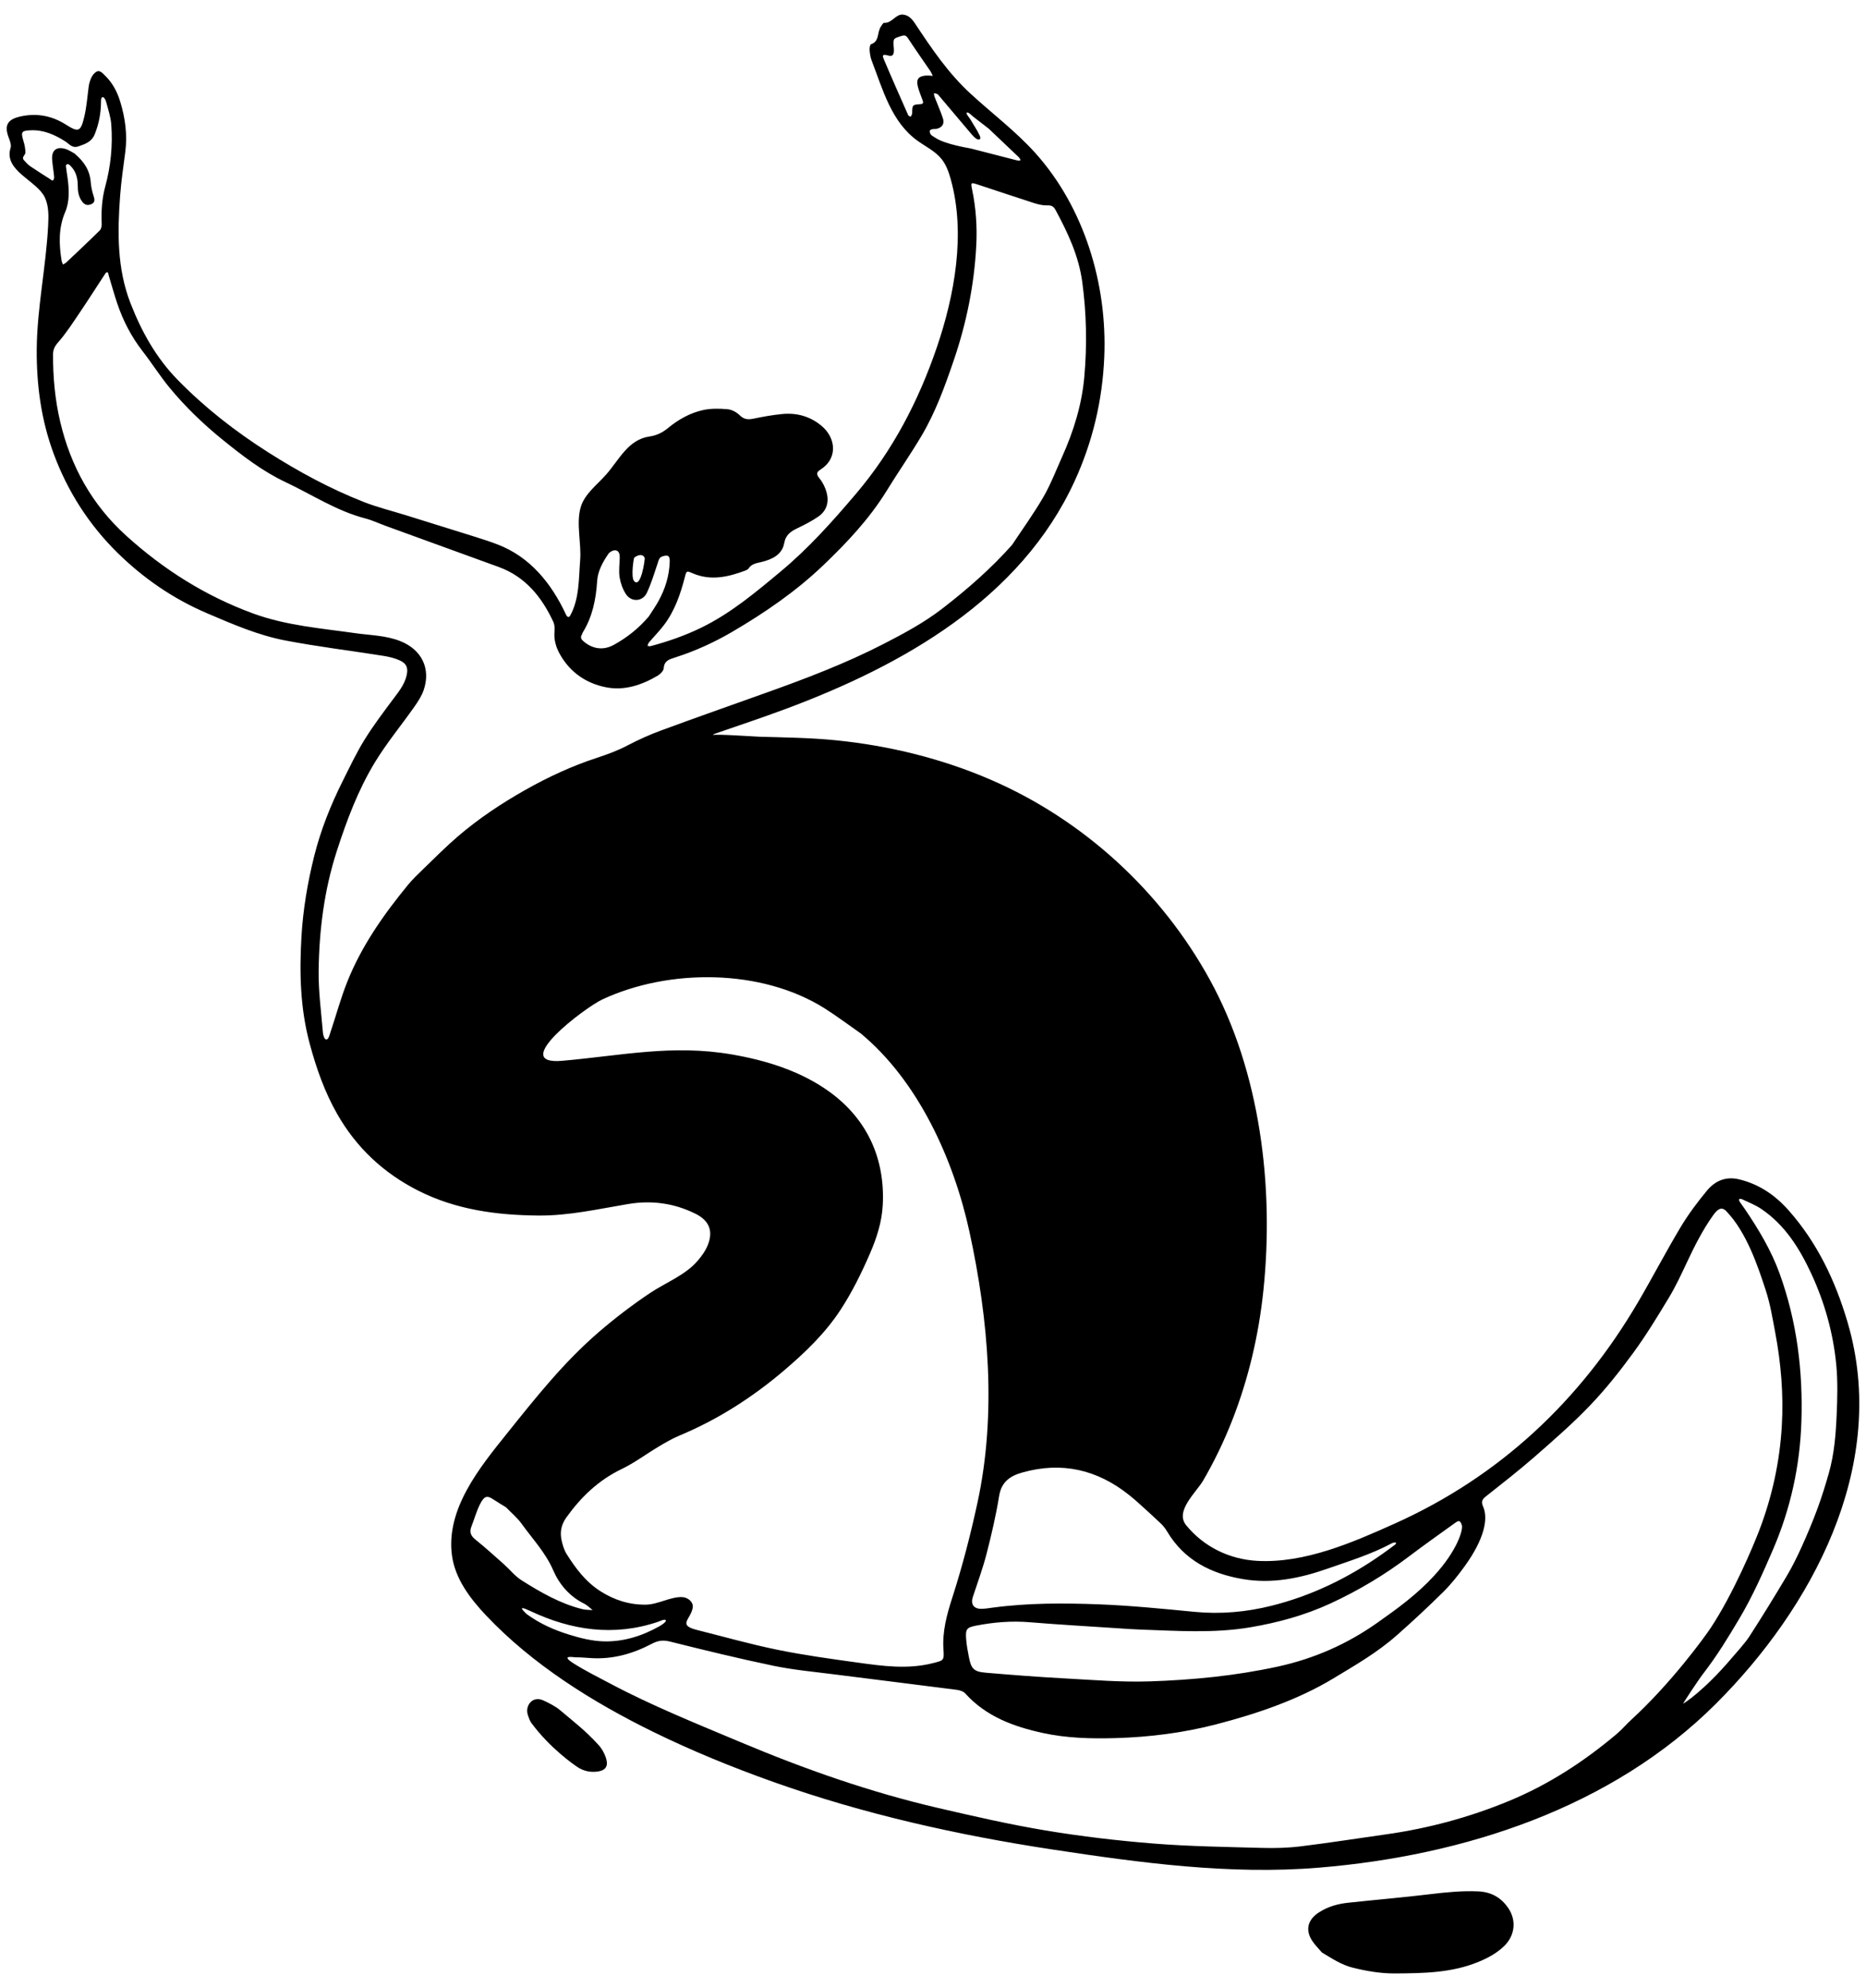 <svg viewBox="0 0 92 98" xmlns="http://www.w3.org/2000/svg">
  <path d="M29.51,86.019 C28.856,85.299 28.267,84.858 27.619,84.308 C27.38,84.106 27.084,83.962 26.798,83.827 C26.582,83.725 26.327,83.726 26.154,83.913 C25.993,84.087 25.95,84.325 26.031,84.561 C26.076,84.694 26.123,84.837 26.207,84.946 C27.126,86.184 28.276,86.975 28.451,87.094 C28.756,87.301 29.097,87.378 29.462,87.329 C29.817,87.281 29.987,87.1 29.901,86.75 C29.836,86.488 29.689,86.216 29.51,86.019 Z"></path>
  <path d="M91.199,65.565 C91.161,65.42 91.12,65.275 91.077,65.132 C90.479,63.119 89.595,61.265 88.199,59.68 C87.542,58.934 86.757,58.386 85.767,58.141 C85.09,57.973 84.563,58.206 84.159,58.692 C83.685,59.263 83.235,59.866 82.854,60.502 C82.128,61.715 81.475,62.972 80.76,64.191 C77.912,69.044 73.944,72.78 68.762,75.107 C66.675,76.044 64.339,77.062 62.007,76.944 C60.628,76.874 59.35,76.254 58.48,75.184 C57.912,74.486 58.982,73.564 59.323,72.978 C59.876,72.028 60.353,71.033 60.754,70.01 C61.559,67.958 62.063,65.791 62.291,63.6 C62.82,58.507 62.141,52.839 59.653,48.304 C57.26,43.942 53.423,40.42 48.861,38.443 C46.438,37.393 43.844,36.758 41.219,36.493 C39.966,36.367 38.703,36.353 37.448,36.317 C37.254,36.311 35.182,36.169 35.15,36.238 C35.169,36.197 35.215,36.179 35.258,36.165 C36.42,35.764 37.588,35.375 38.74,34.946 C44.493,32.803 50.321,29.53 52.987,23.707 C53.876,21.765 54.355,19.725 54.444,17.598 C54.595,14.018 53.466,10.237 51.043,7.541 C50.077,6.466 48.916,5.598 47.856,4.622 C46.733,3.589 45.943,2.407 45.103,1.143 C44.96,0.928 44.787,0.743 44.521,0.72 C44.15,0.688 43.98,1.154 43.589,1.126 C43.531,1.122 43.461,1.278 43.398,1.362 C43.388,1.376 43.385,1.395 43.378,1.411 C43.256,1.678 43.334,2.051 42.945,2.181 C42.893,2.198 42.867,2.374 42.875,2.473 C42.889,2.648 42.915,2.829 42.978,2.991 C43.526,4.412 43.945,6.02 45.248,6.947 C45.653,7.235 46.119,7.458 46.428,7.847 C46.655,8.133 46.778,8.488 46.876,8.84 C47.619,11.51 47.066,14.56 46.185,17.134 C45.282,19.775 44.013,22.21 42.199,24.346 C41.051,25.698 39.873,27.02 38.505,28.159 C37.267,29.191 36.036,30.23 34.569,30.944 C33.767,31.334 32.934,31.623 32.077,31.852 C32.031,31.864 31.976,31.845 31.925,31.841 C31.947,31.785 31.955,31.718 31.992,31.675 C32.24,31.382 32.513,31.108 32.744,30.801 C33.274,30.095 33.554,29.276 33.77,28.43 C33.847,28.131 33.855,28.133 34.151,28.261 C35.032,28.64 35.885,28.448 36.73,28.133 C36.795,28.109 36.872,28.075 36.907,28.022 C37.061,27.79 37.296,27.764 37.542,27.704 C38.055,27.578 38.559,27.354 38.664,26.775 C38.741,26.348 39,26.191 39.331,26.031 C39.681,25.862 40.031,25.684 40.349,25.463 C40.755,25.182 40.882,24.754 40.758,24.287 C40.692,24.037 40.567,23.784 40.405,23.584 C40.234,23.374 40.247,23.279 40.468,23.138 C41.3,22.607 41.234,21.596 40.495,20.984 C39.932,20.518 39.275,20.34 38.56,20.41 C38.085,20.456 37.612,20.542 37.144,20.639 C36.88,20.694 36.682,20.679 36.472,20.472 C36.319,20.321 36.083,20.192 35.873,20.173 C35.473,20.137 35.053,20.129 34.664,20.214 C34.019,20.356 33.444,20.681 32.931,21.104 C32.666,21.322 32.379,21.465 32.027,21.516 C30.972,21.667 30.534,22.651 29.899,23.377 C29.441,23.901 28.823,24.34 28.629,25.009 C28.398,25.805 28.67,26.778 28.604,27.612 C28.531,28.525 28.569,29.509 28.117,30.337 C28.1,30.369 28.078,30.403 28.044,30.412 C27.983,30.428 27.935,30.36 27.908,30.303 C27.194,28.763 26.136,27.445 24.504,26.828 C24.107,26.678 23.701,26.55 23.296,26.422 C22.199,26.077 21.099,25.737 20.001,25.395 C19.308,25.18 18.599,25.006 17.925,24.741 C16.274,24.092 14.721,23.25 13.222,22.297 C11.599,21.264 10.097,20.096 8.752,18.717 C7.691,17.629 6.976,16.34 6.433,14.944 C5.766,13.228 5.79,11.437 5.923,9.643 C5.977,8.92 6.085,8.2 6.178,7.48 C6.287,6.637 6.173,5.816 5.928,5.013 C5.783,4.535 5.555,4.093 5.19,3.738 C5.065,3.616 4.916,3.426 4.742,3.543 C4.583,3.649 4.5,3.801 4.434,4 C4.414,4.058 4.385,4.172 4.376,4.242 C4.307,4.749 4.273,5.264 4.155,5.759 C3.977,6.503 3.872,6.537 3.243,6.139 C2.581,5.719 1.868,5.577 1.106,5.721 C0.386,5.857 0.187,6.143 0.429,6.783 C0.49,6.943 0.568,7.145 0.522,7.29 C0.162,8.422 1.817,8.893 2.212,9.736 C2.412,10.164 2.397,10.657 2.373,11.129 C2.269,13.151 1.826,15.198 1.811,17.21 C1.798,18.987 2.03,20.706 2.649,22.375 C3.338,24.233 4.389,25.868 5.791,27.248 C7.072,28.509 8.544,29.521 10.218,30.235 C11.474,30.771 12.729,31.317 14.069,31.573 C15.667,31.878 17.286,32.075 18.893,32.329 C19.169,32.373 19.452,32.439 19.706,32.553 C20.065,32.713 20.138,32.954 20.036,33.342 C19.92,33.785 19.638,34.123 19.372,34.479 C18.886,35.131 18.393,35.783 17.967,36.473 C17.569,37.118 17.243,37.81 16.902,38.49 C16.306,39.68 15.813,40.913 15.49,42.205 C15.163,43.513 14.94,44.836 14.862,46.188 C14.759,47.969 14.802,49.721 15.273,51.462 C15.6,52.669 16.006,53.829 16.624,54.913 C17.572,56.577 18.913,57.829 20.618,58.692 C22.482,59.636 24.485,59.902 26.545,59.92 C28.05,59.933 29.505,59.597 30.973,59.352 C32.137,59.158 33.235,59.311 34.28,59.827 C35,60.182 35.184,60.723 34.866,61.449 C34.761,61.687 34.598,61.907 34.431,62.11 C33.818,62.854 32.829,63.217 32.043,63.744 C31.163,64.334 30.319,64.978 29.516,65.67 C27.785,67.164 26.412,68.897 24.991,70.67 C23.655,72.336 21.976,74.383 22.283,76.674 C22.436,77.817 23.171,78.793 23.963,79.631 C26.251,82.053 29.224,83.912 32.202,85.371 C34.127,86.314 36.109,87.122 38.129,87.841 C42.575,89.424 47.202,90.458 51.863,91.167 C56.216,91.829 60.643,92.43 65.044,92.065 C72.166,91.475 79.454,89.128 84.607,83.98 C89.341,79.252 93.006,72.402 91.199,65.565 Z M71.734,75.077 C71.938,74.93 71.984,74.951 72.067,75.161 C72.163,75.404 71.827,76.456 70.713,77.669 C69.85,78.608 68.899,79.295 67.887,80.008 C66.409,81.049 64.789,81.763 63.01,82.152 C60.919,82.609 58.802,82.814 56.675,82.884 C55.279,82.93 53.876,82.811 52.478,82.736 C51.187,82.666 49.897,82.567 48.609,82.457 C48.009,82.406 47.883,82.266 47.77,81.687 C47.712,81.392 47.655,81.094 47.634,80.794 C47.6,80.314 47.652,80.227 48.118,80.137 C48.99,79.967 49.869,79.894 50.762,79.968 C52.21,80.087 53.66,80.169 55.11,80.265 C55.481,80.29 55.852,80.317 56.224,80.33 C58.03,80.391 59.839,80.522 61.637,80.219 C63.006,79.988 64.335,79.625 65.6,79.041 C66.969,78.408 68.257,77.641 69.461,76.73 C70.208,76.164 70.974,75.624 71.734,75.077 Z M49.26,73.746 C49.372,73.051 49.795,72.76 50.393,72.59 C52.35,72.035 54.103,72.444 55.677,73.704 C55.746,73.759 55.814,73.817 55.883,73.873 C55.889,73.867 56.809,74.696 57.256,75.125 C57.369,75.234 57.466,75.366 57.547,75.502 C58.394,76.921 59.723,77.578 61.285,77.843 C62.725,78.086 64.106,77.799 65.461,77.324 C66.531,76.949 67.617,76.616 68.622,76.076 C68.653,76.059 68.687,76.045 68.722,76.04 C68.76,76.035 68.8,76.043 68.839,76.046 C68.823,76.077 68.815,76.119 68.79,76.138 C68.564,76.307 68.336,76.475 68.105,76.637 C66.45,77.796 64.659,78.663 62.694,79.155 C61.446,79.467 60.184,79.58 58.895,79.456 C57.326,79.305 55.754,79.146 54.18,79.086 C52.427,79.02 50.669,79.015 48.922,79.251 C48.746,79.275 48.57,79.304 48.393,79.307 C48.005,79.313 47.847,79.081 47.966,78.718 C48.197,78.014 48.455,77.316 48.64,76.599 C48.882,75.656 49.105,74.705 49.26,73.746 Z M45.257,4.284 C45.314,4.506 45.408,4.719 45.484,4.936 C45.522,5.045 45.545,5.126 45.368,5.137 C44.978,5.161 44.981,5.172 44.973,5.584 C44.972,5.642 44.926,5.699 44.901,5.756 C44.859,5.732 44.795,5.719 44.78,5.684 C44.373,4.764 43.965,3.844 43.573,2.916 C43.484,2.706 43.529,2.665 43.795,2.738 C44.001,2.795 44.057,2.705 44.07,2.541 C44.079,2.436 44.059,2.329 44.056,2.222 C44.047,1.892 44.051,1.902 44.419,1.779 C44.577,1.726 44.663,1.727 44.765,1.883 C45.123,2.43 45.501,2.964 45.869,3.504 C45.917,3.575 45.948,3.658 45.991,3.742 C45.944,3.737 45.909,3.732 45.874,3.73 C45.803,3.727 45.732,3.719 45.662,3.724 C45.276,3.755 45.159,3.906 45.257,4.284 Z M46.11,6.788 C46.038,6.739 45.953,6.7 45.897,6.636 C45.856,6.589 45.831,6.506 45.84,6.445 C45.846,6.41 45.931,6.376 45.986,6.363 C46.054,6.347 46.13,6.365 46.196,6.347 C46.459,6.277 46.575,6.098 46.488,5.831 C46.372,5.479 46.217,5.141 46.086,4.794 C46.064,4.735 46.02,4.576 46.078,4.597 C46.136,4.618 46.214,4.621 46.248,4.662 C46.796,5.305 47.338,5.954 47.884,6.598 C47.963,6.691 48.05,6.786 48.151,6.85 C48.214,6.89 48.412,6.921 48.304,6.685 C48.181,6.416 48.008,6.172 47.862,5.915 C47.794,5.796 47.606,5.606 47.668,5.553 C47.73,5.501 47.892,5.679 47.992,5.758 C48.242,5.955 48.749,6.344 48.749,6.344 C49.237,6.806 49.725,7.266 50.21,7.731 C50.254,7.774 50.326,7.866 50.303,7.9 C50.28,7.934 50.176,7.914 50.118,7.9 C49.366,7.709 48.615,7.514 47.863,7.32 C47.812,7.307 46.591,7.118 46.11,6.788 Z M31.273,27.484 C31.536,27.296 31.712,27.342 31.785,27.496 C31.811,27.552 31.594,29.062 31.256,28.634 C31.101,28.439 31.24,27.508 31.273,27.484 Z M28.693,31.276 C28.711,31.247 28.714,31.207 28.732,31.177 C29.211,30.403 29.383,29.545 29.441,28.65 C29.473,28.146 29.717,27.709 29.996,27.301 C30.062,27.205 30.232,27.116 30.343,27.128 C30.528,27.149 30.56,27.33 30.555,27.502 C30.547,27.82 30.5,28.144 30.548,28.453 C30.594,28.741 30.699,29.04 30.857,29.283 C31.124,29.694 31.683,29.665 31.891,29.225 C32.109,28.765 32.256,28.27 32.419,27.786 C32.471,27.633 32.486,27.478 32.676,27.421 C32.956,27.337 33.028,27.411 33.019,27.702 C32.997,28.391 32.797,29.025 32.47,29.622 C32.326,29.885 32.152,30.13 31.991,30.384 C31.504,30.963 30.924,31.423 30.27,31.785 C29.753,32.071 29.233,31.998 28.79,31.631 C28.663,31.525 28.595,31.432 28.693,31.276 Z M2.463,8.825 C2.135,8.615 1.805,8.41 1.484,8.19 C1.37,8.112 1.276,8.003 1.182,7.899 C1.043,7.744 1.252,7.646 1.252,7.525 C1.252,7.337 1.215,7.142 1.159,6.961 C1.02,6.502 1.049,6.44 1.533,6.422 C2.159,6.399 2.705,6.643 3.22,6.971 C3.419,7.098 3.558,7.324 3.871,7.214 C4.213,7.094 4.52,6.996 4.675,6.606 C4.875,6.104 4.972,5.595 4.979,5.06 C4.98,4.969 4.974,4.809 5.051,4.789 C5.129,4.769 5.207,4.929 5.23,5.014 C5.33,5.385 5.457,5.757 5.486,6.136 C5.563,7.166 5.462,8.186 5.191,9.187 C5.027,9.791 4.986,10.406 5.014,11.03 C5.019,11.139 4.992,11.286 4.921,11.356 C4.381,11.89 3.826,12.41 3.274,12.932 C3.227,12.977 3.164,13.005 3.109,13.041 C3.084,12.977 3.048,12.916 3.037,12.85 C2.907,12.037 2.877,11.242 3.214,10.452 C3.439,9.923 3.408,9.342 3.332,8.774 C3.308,8.598 3.276,8.424 3.257,8.248 C3.252,8.201 3.23,8.149 3.292,8.104 C3.355,8.058 3.429,8.13 3.471,8.171 C3.74,8.436 3.833,8.769 3.833,9.138 C3.833,9.423 3.866,9.691 4.052,9.939 C4.192,10.125 4.339,10.136 4.509,10.06 C4.694,9.977 4.67,9.828 4.613,9.656 C4.543,9.44 4.491,9.213 4.474,8.987 C4.431,8.42 4.169,7.98 3.664,7.56 C3.563,7.51 3.384,7.382 3.185,7.331 C2.767,7.222 2.539,7.427 2.57,7.862 C2.59,8.145 2.642,8.425 2.668,8.707 C2.673,8.766 2.659,8.877 2.604,8.892 C2.549,8.908 2.506,8.853 2.463,8.825 Z M25.893,38.943 C24.721,39.605 23.601,40.351 22.578,41.227 C21.988,41.733 21.439,42.288 20.879,42.828 C20.611,43.086 20.34,43.345 20.105,43.632 C18.912,45.088 17.833,46.622 17.128,48.38 C16.8,49.198 16.572,50.056 16.29,50.893 C16.248,51.018 16.197,51.243 16.091,51.244 C15.986,51.246 15.93,51.014 15.92,50.893 C15.836,49.886 15.699,48.877 15.71,47.87 C15.734,45.861 15.983,43.876 16.606,41.952 C17.098,40.432 17.658,38.935 18.489,37.571 C19.068,36.621 19.785,35.756 20.427,34.843 C20.608,34.586 20.788,34.311 20.889,34.017 C21.25,32.963 20.793,32.031 19.754,31.611 C19.035,31.32 18.267,31.319 17.516,31.212 C15.819,30.97 14.109,30.839 12.47,30.238 C10.121,29.375 8.066,28.076 6.22,26.405 C4.533,24.877 3.486,22.986 2.969,20.794 C2.712,19.704 2.609,18.589 2.616,17.466 C2.617,17.229 2.699,17.066 2.869,16.872 C3.275,16.408 3.611,15.882 3.958,15.369 C4.375,14.753 4.772,14.124 5.181,13.503 C5.205,13.467 5.249,13.405 5.295,13.422 C5.342,13.439 5.342,13.518 5.357,13.568 C5.496,14.025 5.622,14.487 5.774,14.94 C6.063,15.802 6.475,16.598 7.036,17.32 C7.492,17.907 7.889,18.54 8.361,19.112 C9.139,20.055 10.017,20.9 10.97,21.672 C11.951,22.467 12.95,23.237 14.093,23.774 C15.386,24.383 16.591,25.185 17.997,25.552 C18.355,25.645 18.695,25.807 19.044,25.934 C20.89,26.606 22.736,27.276 24.582,27.947 C25.904,28.427 26.708,29.428 27.28,30.653 C27.343,30.788 27.354,30.962 27.34,31.114 C27.299,31.541 27.417,31.927 27.624,32.285 C28.133,33.167 28.927,33.698 29.9,33.884 C30.803,34.056 31.655,33.763 32.436,33.301 C32.564,33.225 32.715,33.067 32.724,32.937 C32.751,32.558 33.016,32.497 33.289,32.409 C34.271,32.094 35.205,31.671 36.096,31.149 C37.706,30.207 39.243,29.153 40.59,27.865 C41.754,26.752 42.865,25.576 43.719,24.188 C44.275,23.283 44.884,22.41 45.426,21.498 C46.126,20.32 46.59,19.033 47.03,17.743 C47.651,15.923 48.03,14.047 48.132,12.126 C48.182,11.189 48.12,10.247 47.924,9.322 C47.858,9.008 47.874,8.989 48.156,9.081 C49.098,9.388 50.036,9.708 50.98,10.01 C51.194,10.079 51.426,10.134 51.647,10.125 C51.844,10.117 51.951,10.185 52.032,10.334 C52.643,11.46 53.185,12.612 53.359,13.9 C53.569,15.452 53.599,17.007 53.461,18.568 C53.338,19.962 52.926,21.272 52.357,22.54 C52.06,23.201 51.799,23.885 51.437,24.509 C50.968,25.318 50.415,26.079 49.898,26.861 C48.865,28.024 47.708,29.033 46.485,29.981 C45.582,30.681 44.591,31.214 43.583,31.733 C41.689,32.709 39.704,33.46 37.703,34.174 C36.001,34.782 34.295,35.381 32.599,36.006 C32.035,36.214 31.481,36.462 30.948,36.742 C30.458,37 29.951,37.186 29.427,37.358 C28.195,37.761 27.02,38.305 25.893,38.943 Z M27.922,74.805 C28.647,73.793 29.509,72.965 30.649,72.417 C31.283,72.112 31.855,71.679 32.463,71.317 C32.797,71.118 33.136,70.918 33.493,70.769 C35.389,69.979 37.101,68.881 38.656,67.558 C39.692,66.676 40.685,65.723 41.437,64.575 C42.007,63.705 42.468,62.767 42.885,61.809 C43.22,61.039 43.476,60.254 43.522,59.413 C43.644,57.143 42.775,55.189 40.912,53.832 C39.504,52.807 37.793,52.273 36.077,51.978 C33.133,51.472 30.609,52.041 27.717,52.292 C25.057,52.523 28.84,49.666 29.704,49.264 C32.983,47.738 37.538,47.745 40.648,49.702 C41.262,50.089 41.843,50.528 42.439,50.944 C45.287,53.308 47.023,57.17 47.797,60.719 C48.741,65.047 49.139,69.688 48.197,74.055 C47.853,75.648 47.445,77.224 46.944,78.779 C46.68,79.598 46.451,80.44 46.517,81.333 C46.557,81.871 46.504,81.853 46.007,81.981 C44.756,82.304 43.511,82.127 42.269,81.955 C40.953,81.773 39.633,81.592 38.332,81.326 C36.998,81.054 35.684,80.68 34.359,80.348 C33.39,80.102 34.055,79.837 34.154,79.25 C34.199,78.982 33.924,78.748 33.653,78.73 C33.085,78.693 32.45,79.093 31.847,79.102 C31.034,79.115 30.268,78.87 29.587,78.429 C28.854,77.954 28.377,77.303 27.933,76.601 C27.813,76.411 27.746,76.179 27.694,75.957 C27.597,75.545 27.661,75.17 27.922,74.805 Z M24.844,77.109 C24.38,76.697 23.92,76.279 23.437,75.891 C23.206,75.705 23.137,75.521 23.243,75.25 C23.385,74.889 23.487,74.509 23.659,74.163 C23.892,73.691 24.044,73.727 24.354,73.933 C24.559,74.07 24.773,74.193 24.949,74.302 C25.225,74.589 25.505,74.819 25.709,75.103 C26.251,75.858 26.896,76.531 27.278,77.413 C27.579,78.107 28.084,78.7 28.804,79.054 C28.957,79.129 29.08,79.263 29.218,79.37 C29.047,79.355 28.871,79.364 28.707,79.322 C27.611,79.048 26.644,78.489 25.703,77.893 C25.381,77.687 25.134,77.367 24.844,77.109 Z M26.153,79.418 C28.159,80.364 30.252,80.68 32.419,79.955 C32.548,79.912 32.768,79.795 32.822,79.869 C32.876,79.943 32.619,80.106 32.491,80.178 C31.642,80.653 30.724,80.939 29.755,80.911 C29.182,80.895 28.6,80.748 28.048,80.576 C27.327,80.352 26.629,80.05 25.959,79.561 C25.914,79.498 25.37,79.049 26.153,79.418 Z M80.432,84.77 C80.184,84.996 79.967,85.258 79.711,85.474 C78.105,86.829 76.355,87.969 74.414,88.772 C72.459,89.581 70.424,90.133 68.323,90.427 C66.918,90.624 65.516,90.847 64.108,91.018 C63.477,91.095 62.833,91.11 62.197,91.092 C60.425,91.043 58.649,91.019 56.884,90.878 C55.103,90.736 53.322,90.527 51.559,90.234 C49.778,89.938 48.013,89.532 46.253,89.124 C42.898,88.345 39.661,87.206 36.489,85.871 C34.336,84.965 32.166,84.095 30.099,82.999 C29.489,82.675 28.868,82.369 28.284,82 C27.588,81.56 28.29,81.699 28.38,81.698 C28.645,81.695 28.91,81.723 29.176,81.738 C30.233,81.798 31.214,81.516 32.135,81.031 C32.439,80.871 32.689,80.835 33.029,80.92 C34.73,81.345 36.435,81.761 38.152,82.118 C39.121,82.319 40.115,82.408 41.099,82.534 C43.12,82.792 45.143,83.038 47.164,83.299 C47.313,83.318 47.495,83.373 47.589,83.477 C48.614,84.615 49.972,85.112 51.404,85.425 C52.584,85.683 53.787,85.715 55.001,85.68 C56.696,85.631 58.366,85.418 59.997,84.992 C61.954,84.482 63.982,83.799 65.735,82.74 C66.853,82.064 67.896,81.47 68.885,80.596 C69.666,79.907 70.429,79.196 71.169,78.463 C71.556,78.079 71.898,77.644 72.218,77.201 C73.187,75.859 73.384,74.859 73.122,74.266 C73.023,74.041 73.061,73.923 73.246,73.776 C74.064,73.128 74.889,72.487 75.674,71.801 C76.607,70.985 77.547,70.168 78.402,69.273 C79.172,68.467 79.871,67.584 80.529,66.683 C81.165,65.813 81.728,64.887 82.285,63.963 C82.613,63.42 82.883,62.84 83.153,62.264 C83.537,61.446 83.939,60.641 84.466,59.904 C84.659,59.635 84.862,59.449 85.107,59.701 C86.114,60.737 86.677,62.444 87.057,63.604 C87.28,64.286 87.39,64.978 87.522,65.674 C87.81,67.199 87.939,68.736 87.85,70.281 C87.748,72.058 87.371,73.787 86.732,75.453 C86.422,76.261 85.441,78.583 84.356,80.229 C84.037,80.716 82.367,83.001 80.432,84.77 Z M90.552,69.773 C90.51,70.727 90.432,71.684 90.17,72.61 C90.002,73.204 89.818,73.794 89.605,74.373 C89.373,75.002 89.113,75.621 88.837,76.232 C88.612,76.73 88.369,77.225 88.09,77.694 C87.494,78.696 86.882,79.69 86.25,80.669 C86.042,80.991 85.627,81.444 85.378,81.737 C84.003,83.354 83.041,83.956 82.981,83.985 C83.002,83.926 83.729,82.82 83.968,82.511 C84.672,81.596 85.189,80.742 85.743,79.811 C86.4,78.708 86.914,77.549 87.416,76.383 C88.278,74.381 88.742,72.272 88.814,70.094 C88.897,67.593 88.596,65.14 87.738,62.772 C87.324,61.631 86.704,60.601 86.028,59.601 C85.949,59.484 85.859,59.373 85.783,59.254 C85.65,59.044 85.858,59.102 85.89,59.117 C86.209,59.268 86.544,59.397 86.834,59.593 C88.005,60.384 88.725,61.541 89.303,62.787 C89.963,64.211 90.384,65.717 90.534,67.279 C90.613,68.104 90.589,68.943 90.552,69.773 Z"></path>
  <path d="M72.885,93.236 C72.104,93.201 71.331,93.275 70.555,93.369 C69.199,93.533 67.837,93.649 66.478,93.794 C65.963,93.849 65.471,93.984 65.028,94.271 C64.476,94.628 64.343,95.133 64.696,95.673 C64.83,95.878 65.011,96.053 65.175,96.248 C65.661,96.536 66.128,96.856 66.69,96.995 C67.38,97.166 68.072,97.286 68.789,97.281 C70.194,97.271 71.59,97.255 72.92,96.699 C73.384,96.505 73.809,96.275 74.17,95.921 C74.7,95.401 74.772,94.65 74.357,94.05 C73.997,93.528 73.509,93.264 72.885,93.236 Z"></path>
</svg>
